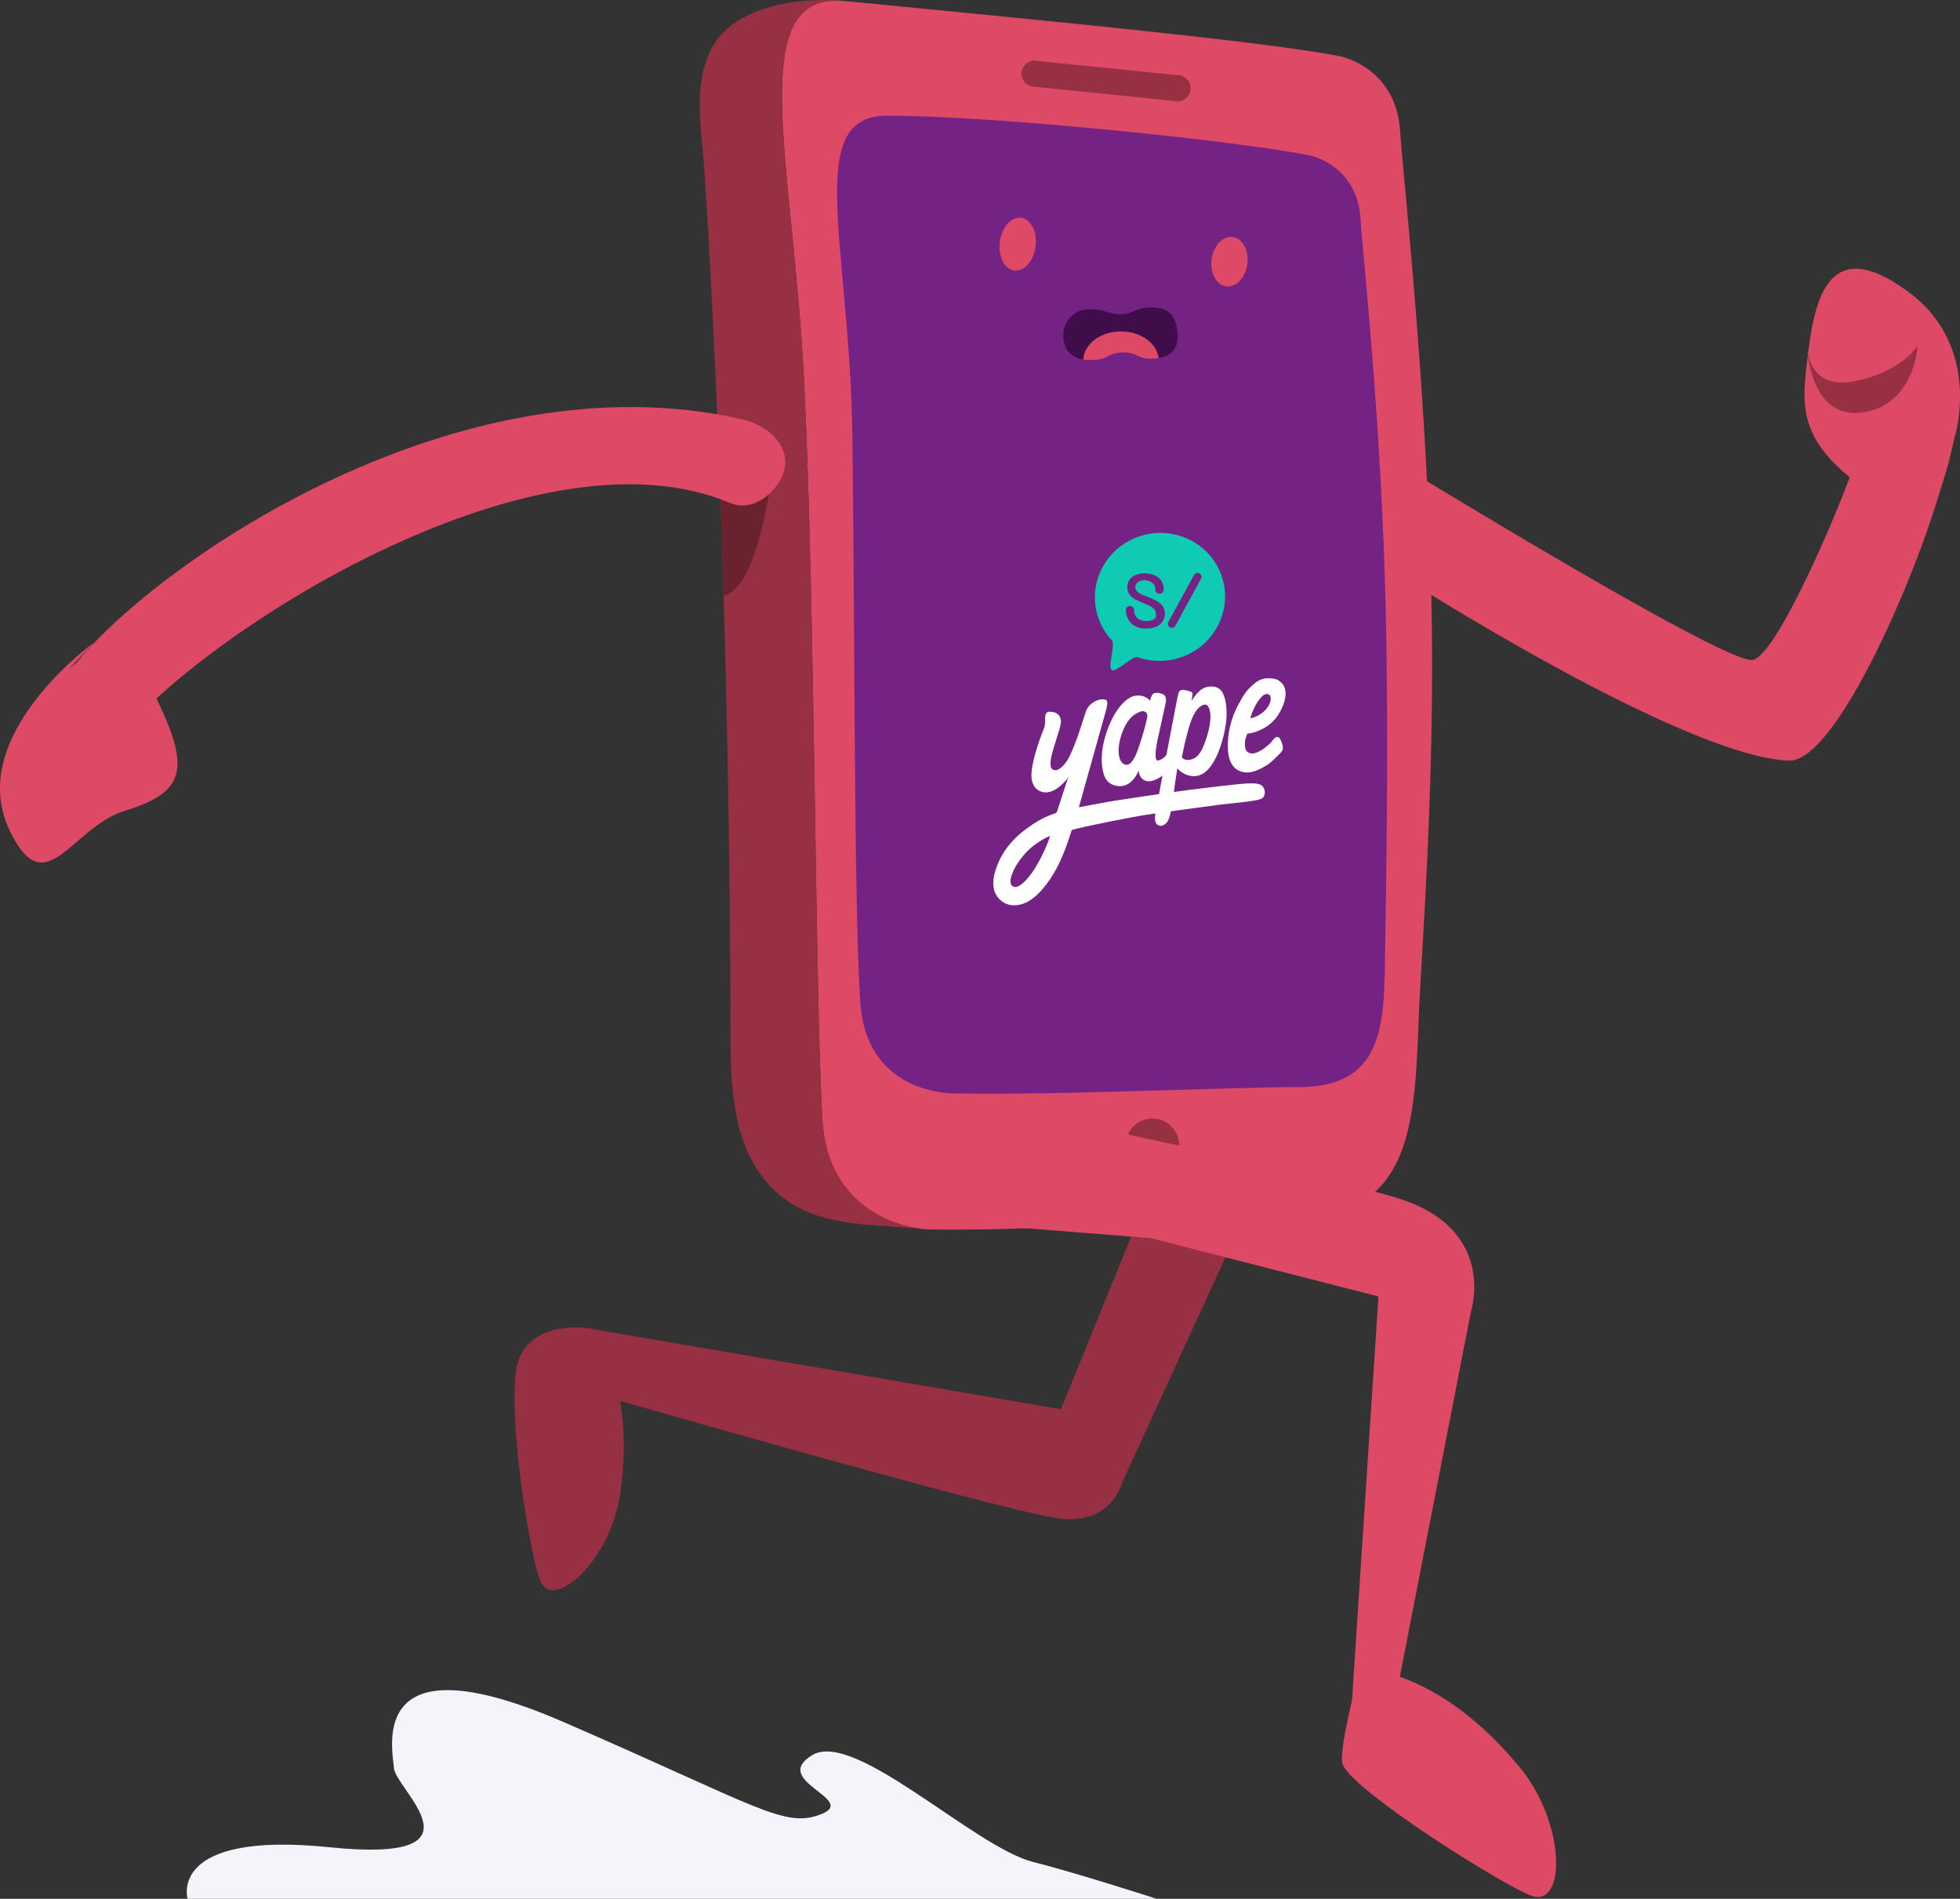 <svg width="1342" height="1300" viewBox="0 0 1342 1300" fill="none" xmlns="http://www.w3.org/2000/svg">
<rect x="0" y="0" width="1342" height="1300" fill="#333333" stroke="none"/>
<g clip-path="url(#clip0_11025_918)">
<path d="M1271.16 307.456C1271.07 310.785 1270.43 314.787 1268.94 319.682C1263.29 338.15 1218.52 446.669 1200.35 451.773C1182.18 456.876 917.511 293.113 917.511 293.113L943.356 362.701L955.06 391.694C955.06 391.694 1150.66 517.751 1224.75 520.761C1258.16 522.12 1315.78 385.281 1330.5 327.943L1271.16 307.444V307.456Z" fill="#DE4A65"/>
<path d="M404.998 909.53C404.998 909.53 356.787 901.024 352.943 941.326C349.099 981.627 363.349 1066.21 369.997 1082.4C378.665 1103.52 418 1068.36 424.574 1023.03C431.124 977.674 425.125 939.661 404.998 909.518" fill="#973043"/>
<path d="M868.382 796.875L768.482 1014.68C768.482 1014.68 761.345 1045.15 723.392 1039.38C678.34 1032.54 381.04 946.601 381.04 946.601L403.272 909.555L726.441 964.799L802.676 777.342L868.394 796.862L868.382 796.875Z" fill="#973043"/>
<path d="M563.149 767.269C558.117 687.487 558.117 412.34 550.551 261.011C542.997 109.694 508.669 -6.156 578.415 0.685H578.44C665.656 9.424 865.333 27.671 918.393 38.747C918.393 38.747 956.174 46.396 958.708 90.43C960.067 114.051 976.815 263.544 980.084 410.492C982.899 537.369 972.469 662.789 971.293 698.489C968.784 775.53 963.74 833.309 885.644 833.309C826.867 833.309 703.853 844.225 624.031 841.386C627.582 841.521 631.181 841.618 634.878 841.692C614.751 840.211 567.14 830.041 563.161 767.257" fill="#DE4A65"/>
<path d="M588.968 685.553C584.671 618.045 585.308 427.626 583.631 299.452C581.892 166.322 549.645 79.196 607.479 79.196C682.404 79.196 851.744 97.1 897.103 106.475C897.103 106.475 929.411 112.949 931.566 150.203C932.802 171.572 946.012 288.976 948.865 420.834C950.554 499.062 949.563 579.714 948.289 657.845C947.567 701.965 946.735 744.273 889.5 744.273C839.244 744.273 709.252 750.662 641.024 748.275C644.048 748.373 647.145 748.459 650.292 748.532C633.078 747.284 592.372 738.68 588.968 685.565" fill="#742384"/>
<path d="M482.311 117.025C480.572 89.623 474.169 60.507 486.436 34.659C501.421 3.06 549.694 -2.203 578.415 0.685C508.669 -6.156 542.997 109.682 550.551 261.011C558.117 412.352 558.117 687.487 563.149 767.294C565.977 811.989 595.126 837.09 633.886 841.667C597.171 837.323 553.587 842.267 525.515 810.043C501.997 783.045 500.172 744.604 500.172 709.504C500.172 643.477 499.022 379.223 482.323 117.025" fill="#973043"/>
<path d="M495.471 407.91C494.394 371.304 493.072 332.912 491.444 293.431L529.885 312.706C529.885 312.706 521.671 402.06 495.459 407.91" fill="#6B222F"/>
<path d="M837.751 398.964C832.486 375.368 808.736 360.584 784.703 365.944C760.671 371.305 745.453 394.766 750.718 418.362C752.456 426.158 756.215 432.987 761.332 438.457C763.964 441.26 758.1 456.791 761.369 458.822C764.05 460.487 775.766 448.799 778.766 449.864C786.491 452.629 795.11 453.303 803.765 451.381C827.797 446.021 843.015 422.559 837.763 398.964M784.789 430.38C774.652 430.38 771.861 423.722 771.151 420.405C770.845 419.096 770.832 418.166 770.832 417.725C770.832 416.146 772.106 414.874 773.673 414.874C775.13 414.874 776.329 415.987 776.476 417.395C776.476 417.407 776.489 417.419 776.501 417.432C776.501 417.517 776.525 417.676 776.537 417.872C776.562 418.031 776.586 418.19 776.586 418.374C776.586 418.472 776.586 418.594 776.586 418.717C776.611 418.949 776.648 419.206 776.684 419.463C776.795 420.014 776.978 420.626 777.284 421.238C777.321 421.311 777.345 421.36 777.382 421.421C778.349 423.208 780.32 424.958 784.14 425.166C789.882 425.338 791.571 423.404 791.596 421.03C791.376 418.264 791.216 416.281 784.581 413.576C776.819 410.407 771.873 408.497 771.873 401.864C771.873 395.231 778.031 392.502 783.675 392.502C785.083 392.502 786.319 392.661 787.421 392.93C789.625 393.371 792.049 394.264 793.885 396.051C794.351 396.455 794.84 397.054 795.269 397.776C795.305 397.85 795.354 397.923 795.391 397.997C795.501 398.193 795.612 398.413 795.722 398.621C795.758 398.694 795.795 398.756 795.82 398.829C796.383 400.065 796.775 401.521 796.775 403.015C796.775 403.272 796.811 403.712 796.713 404.214C796.713 404.251 796.701 404.3 796.689 404.336C796.664 404.459 796.628 404.569 796.579 404.691C796.554 404.74 796.542 404.789 796.53 404.838C796.517 404.875 796.493 404.924 796.468 404.96C796.003 405.891 795.048 406.539 793.934 406.539C792.955 406.539 792.11 406.037 791.596 405.291C791.559 405.23 791.51 405.169 791.473 405.095C791.4 404.96 791.339 404.814 791.278 404.667C791.278 404.642 791.265 404.63 791.253 404.606C791.229 404.532 791.204 404.459 791.18 404.373C791.057 403.92 790.996 403.455 790.996 403.039C790.996 402.953 790.996 402.868 790.984 402.782C790.984 402.66 790.972 402.525 790.959 402.403C790.874 401.705 790.678 401.142 790.421 400.701C790.396 400.653 790.372 400.604 790.347 400.555C790.298 400.469 790.249 400.396 790.2 400.322C788.78 398.29 785.756 397.25 783.54 397.25C780.553 397.25 777.345 398.878 777.345 401.889C777.345 404.899 780.223 406.698 785.071 408.289C794.571 411.765 796.542 414.58 797.399 418.007C798.342 421.764 796.713 430.343 784.777 430.343M822.313 396.247L804.757 428.422C804.034 429.731 802.394 430.221 801.072 429.511C799.762 428.801 799.272 427.149 799.982 425.827L817.538 393.652C818.248 392.343 819.901 391.853 821.223 392.575C822.533 393.285 823.023 394.937 822.3 396.259" fill="#10CBB4"/>
<path d="M865.076 539.168C863.901 537.283 862.371 536.109 854.952 536.341C847.533 536.574 820.917 539.988 813.902 540.845C806.875 541.689 762.177 548.115 754.819 549.669C751.428 550.391 745.392 551.345 738.708 552.692C738.708 552.667 738.72 552.655 738.72 552.631C738.72 552.631 756.68 488.623 757.145 486.824C757.61 485.025 759.177 479.836 757.145 479.138C755.101 478.428 752.04 478.747 749.138 480.472C746.237 482.198 744.266 484.707 743.421 487.301C742.576 489.896 739.944 498.194 738.769 501.571C737.594 504.949 733.627 516.196 730.762 520.566C727.616 525.351 723.625 528.802 720.638 526.685C718.299 525.033 719.462 519.782 720.16 516.723C720.87 513.663 722.903 507.385 723.845 504.325C724.788 501.265 726.208 497.263 726.441 494.118C726.673 490.985 724.164 488.146 721.85 487.693C719.548 487.228 717.1 486.812 716.145 488.623C715.202 490.422 715.826 493.176 715.52 495.758C715.239 498.096 714.112 500.335 713.292 502.526C712.386 504.974 711.492 507.446 710.672 509.93C709.46 513.614 708.371 517.347 707.538 521.141C706.718 524.837 705.946 528.753 706.289 532.535C706.559 535.472 707.697 538.458 709.95 540.355C711.811 541.922 714.333 542.632 716.757 542.473C720.907 542.191 724.727 539.425 727.591 536.586C728.901 535.276 731.056 533.306 731.656 531.47C729.061 539.376 726.367 547.27 723.894 555.213C723.796 555.543 723.686 555.886 723.453 556.155C723.184 556.461 722.792 556.62 722.413 556.779C722.119 556.89 721.837 557.012 721.556 557.134C719.524 557.832 717.601 558.591 715.851 559.411C711.456 561.479 707.771 563.804 704.869 565.922C700.78 568.687 696.96 571.857 693.581 575.468C689.223 580.118 685.636 585.54 683.212 591.439C680.972 596.922 679.098 603.359 680.641 609.197C682.135 614.839 686.86 619.086 692.712 619.722C696.814 620.163 700.988 618.939 704.551 616.846C708.113 614.753 711.113 611.828 713.819 608.707C721.776 599.516 726.894 588.538 730.872 577.169C731.901 574.207 732.893 571.221 733.872 568.235C745.857 564.93 774.799 559.521 782.267 558.236C789.796 556.938 826.304 552.117 835.008 550.942C843.725 549.767 862.211 548.592 864.452 546.352C866.692 544.113 866.215 541.065 865.039 539.168M718.067 575.211C717.589 576.471 717.1 577.72 716.573 578.968C715.459 581.611 714.235 584.194 712.937 586.752C710.28 592.002 707.281 597.142 703.388 601.585C701.466 603.775 695.724 609.809 692.712 606.15C690.313 603.237 693.361 594.841 699.96 586.605C708.224 576.263 719.107 572.273 719.107 572.273C718.789 572.396 718.214 574.831 718.067 575.211Z" fill="white"/>
<path d="M799.395 515.511C799.395 515.511 797.95 519.207 793.236 520.627C788.523 522.034 793.396 502.893 793.396 502.893C793.396 502.893 797.46 484.168 798.097 481.366C798.733 478.563 798.476 475.871 795.391 474.94C792.306 474.01 789.258 473.839 788.339 476.776L787.421 479.713C787.421 479.713 784.116 475.332 777.382 476.323C770.649 477.302 762.483 486.726 757.61 501.474C752.75 516.233 754.513 525.02 755.358 528.631C756.203 532.241 758.161 537.088 765.029 538.116C771.898 539.144 776.978 534.089 779.623 527.517C779.623 527.517 779.745 533.024 784.459 534.591C789.172 536.157 795.746 531.495 798.109 529.279C800.472 527.064 799.407 515.511 799.407 515.511M785.401 491.597C784.581 495.783 782.647 502.673 780.223 510.041C777.627 517.898 774.738 524.311 770.722 523.54C766.241 522.671 765.666 515.854 765.948 512.035C766.229 508.217 767.319 503.701 769.229 499.332C772.828 491.108 777.284 488.574 780.565 487.301C783.21 486.273 786.27 487.216 785.401 491.609" fill="white"/>
<path d="M836.392 473.166C833.331 468.931 826.965 469.519 823.562 471.403C820.146 473.288 816.473 478.526 815.836 480.08L816.498 475.442C816.498 475.442 817.44 473.876 813.559 472.933C809.678 471.991 807.658 471.722 806.777 474.916C805.908 478.11 791.241 555.947 791.241 555.947C791.241 555.947 790.237 560.536 791.241 562.996C792.245 565.456 795.648 566.888 798.954 562.996C802.259 559.105 803.508 543.268 804.647 535.533C805.785 527.786 806.177 525.95 806.177 525.95C806.177 525.95 808.981 530.185 815.481 531.225C823.06 532.449 828.483 526.807 832.486 518.815C836.612 510.567 839.269 498.83 839.722 492.013C840.163 485.416 839.452 477.412 836.392 473.178M828.752 492.307C828.397 497.19 827.222 501.914 825.631 506.503C824.272 510.408 822.802 514.483 819.938 517.457C817.428 520.064 812.127 521.789 809.213 518.546C809.213 518.546 810.597 510.909 812.629 503.199C814.563 495.905 816.926 487.301 821.897 483.666C828.067 479.15 829.058 487.852 828.74 492.319" fill="white"/>
<path d="M875.005 504.57C873.303 504.007 871.54 506.724 870.549 507.923C869.471 509.22 868.112 510.248 866.827 511.338C863.974 513.749 857.559 518.008 853.886 514.556C852.344 513.1 852.148 509.636 852.466 507.409C852.736 505.488 853.984 502.208 854.107 502.208C857.229 502.147 860.461 500.849 862.175 500.115C867.268 497.936 871.736 494.571 874.834 489.932C879.094 483.532 883.893 471.832 876.033 466.251C874.858 465.419 873.487 464.892 872.079 464.66C867.121 463.815 862.885 464.599 859.028 467.866C853.85 472.248 852.111 474.536 847.802 482.54C842.905 491.621 840.15 502.734 840.75 513.051C840.897 515.56 841.228 518.093 842.097 520.455C842.966 522.817 844.386 525.033 846.406 526.538C849.577 528.9 853.862 529.304 857.62 528.374C862.334 527.199 867.672 523.821 869.165 522.646C870.659 521.471 877.172 515.584 878.078 513.712C878.984 511.839 877.723 508.755 877.723 508.755C877.282 507.654 876.425 505.023 875.029 504.57M863.729 477.131C864.55 476.299 865.48 475.515 866.619 475.222C868.247 474.806 869.643 475.613 869.949 477.241C870.414 479.762 869.08 482.699 867.623 484.67C866.227 486.53 864.403 488.023 862.456 489.272C861.562 489.847 860.644 490.312 859.665 490.716C856.959 491.842 856.176 491.56 856.139 491.805C856.702 488.745 859.836 481.121 863.729 477.131Z" fill="white"/>
<path d="M84.535 501.278C146.875 428.226 368.27 288.548 500.087 344.429C515.341 350.891 533.093 337.11 536.974 321.616C540.879 306.171 527.302 291.375 507.432 286.895C314.513 243.424 110.318 383.09 52.729 453.29" fill="#DE4A65"/>
<path d="M792 1300H128.425C128.425 1300 114.542 1253.33 225.57 1264.69C336.587 1276.05 270.991 1225.6 269.717 1210.46C268.456 1195.32 252.051 1120.93 385.777 1178.94C519.504 1236.96 537.17 1252.09 562.402 1242C587.634 1231.92 527.082 1219.3 556.097 1201.65C585.112 1183.99 667.113 1264.7 707.489 1274.8C735.745 1281.86 792.012 1300.02 792.012 1300.02" fill="#F6F4FB"/>
<path d="M770.759 784.024C770.759 794.121 778.962 802.308 789.062 802.308C799.15 802.308 807.34 794.121 807.34 784.024C807.34 773.94 799.15 765.74 789.062 765.74C778.962 765.74 770.759 773.927 770.759 784.024Z" fill="#973043"/>
<path d="M931.468 1141.3C931.468 1141.3 915.92 1198.21 919.311 1207.81C925.751 1226.03 1030.25 1291.45 1048.54 1297.92C1072.41 1306.35 1072.41 1247.88 1039.78 1208.97C1007.12 1170.05 971.257 1146.93 931.48 1141.3" fill="#DE4A65"/>
<path d="M923.816 1193.02C926.424 1196.63 946.502 1209.37 946.502 1209.37L1007.25 897.475C1007.25 897.475 1025.66 840.786 955.635 819.871C885.607 798.943 649.716 751.164 649.716 751.164L661.689 837.629L788.131 847.713L943.821 887.635L923.816 1193.04V1193.02Z" fill="#DE4A65"/>
<path d="M854.021 180.763C852.797 190.04 846.406 196.893 839.648 196.073C832.903 195.253 828.348 186.968 829.585 177.556C830.821 168.169 837.347 161.316 844.08 162.258C850.826 163.213 855.233 171.486 854.021 180.763Z" fill="#DE4A65"/>
<path d="M709.044 168.72C707.771 178.621 701.331 186.013 694.573 185.205C687.815 184.398 683.31 175.623 684.595 165.587C685.881 155.564 692.455 148.184 699.201 149.114C705.947 150.044 710.317 158.819 709.044 168.72Z" fill="#DE4A65"/>
<path d="M64.568 439.754C64.568 439.754 -24.632 503.603 6.66 568.712C31.28 619.942 48.652 566.252 85.735 555.005C139.235 538.764 128.646 515.829 81.046 428.752L46.742 458.394" fill="#DE4A65"/>
<path d="M1338.16 300.015C1338.16 300.015 1358.22 237.941 1306.79 199.916C1248.7 156.959 1241.66 210.368 1237.12 248.846C1232.58 287.311 1231.76 314.297 1319.77 360.18C1333.38 322.938 1334.87 313.869 1334.87 313.869L1338.16 300.015Z" fill="#DE4A65"/>
<path d="M1313.05 236.644C1313.05 236.644 1302.3 254.622 1269.36 261.084C1236.43 267.546 1237.19 235.53 1237.19 235.53C1237.19 235.53 1238.02 286.957 1274.49 282.465C1310.97 277.973 1313.03 236.644 1313.03 236.644H1313.05Z" fill="#973043"/>
<path d="M806.788 69.442L709.043 59.468C704.085 59.798 699.763 56.016 699.433 51.06C699.102 46.103 702.885 41.783 707.843 41.452L805.589 51.427C810.547 51.096 814.869 54.878 815.199 59.835C815.53 64.791 811.747 69.112 806.788 69.442Z" fill="#973043"/>
<path d="M804.768 220.612C804.768 220.612 803.507 211.139 790.249 210.515C776.99 209.879 777.467 215.092 767.367 215.092C757.267 215.092 758.687 211.776 745.428 211.776C732.17 211.776 728.387 225.03 728.387 225.03C726.709 236.228 731.019 244.416 741.707 246.129C742.38 235.445 753.668 226.927 767.526 226.927C780.956 226.927 791.999 234.907 793.285 245.126C812.799 242.25 804.781 220.612 804.781 220.612H804.768Z" fill="#3F0D4A"/>
<path d="M767.514 226.927C753.643 226.927 742.368 235.433 741.695 246.129C743.053 246.35 744.486 246.496 746.053 246.496C759.948 246.496 757.745 241.699 768.151 241.295C780.149 240.818 777.786 247.133 792.771 245.236C792.954 245.211 793.089 245.162 793.273 245.138C791.987 234.919 780.944 226.939 767.514 226.939V226.927Z" fill="#DE4A65"/>
</g>
<defs>
<clipPath id="clip0_11025_918">
<rect width="1342" height="1300" fill="white"/>
</clipPath>
</defs>
</svg>
